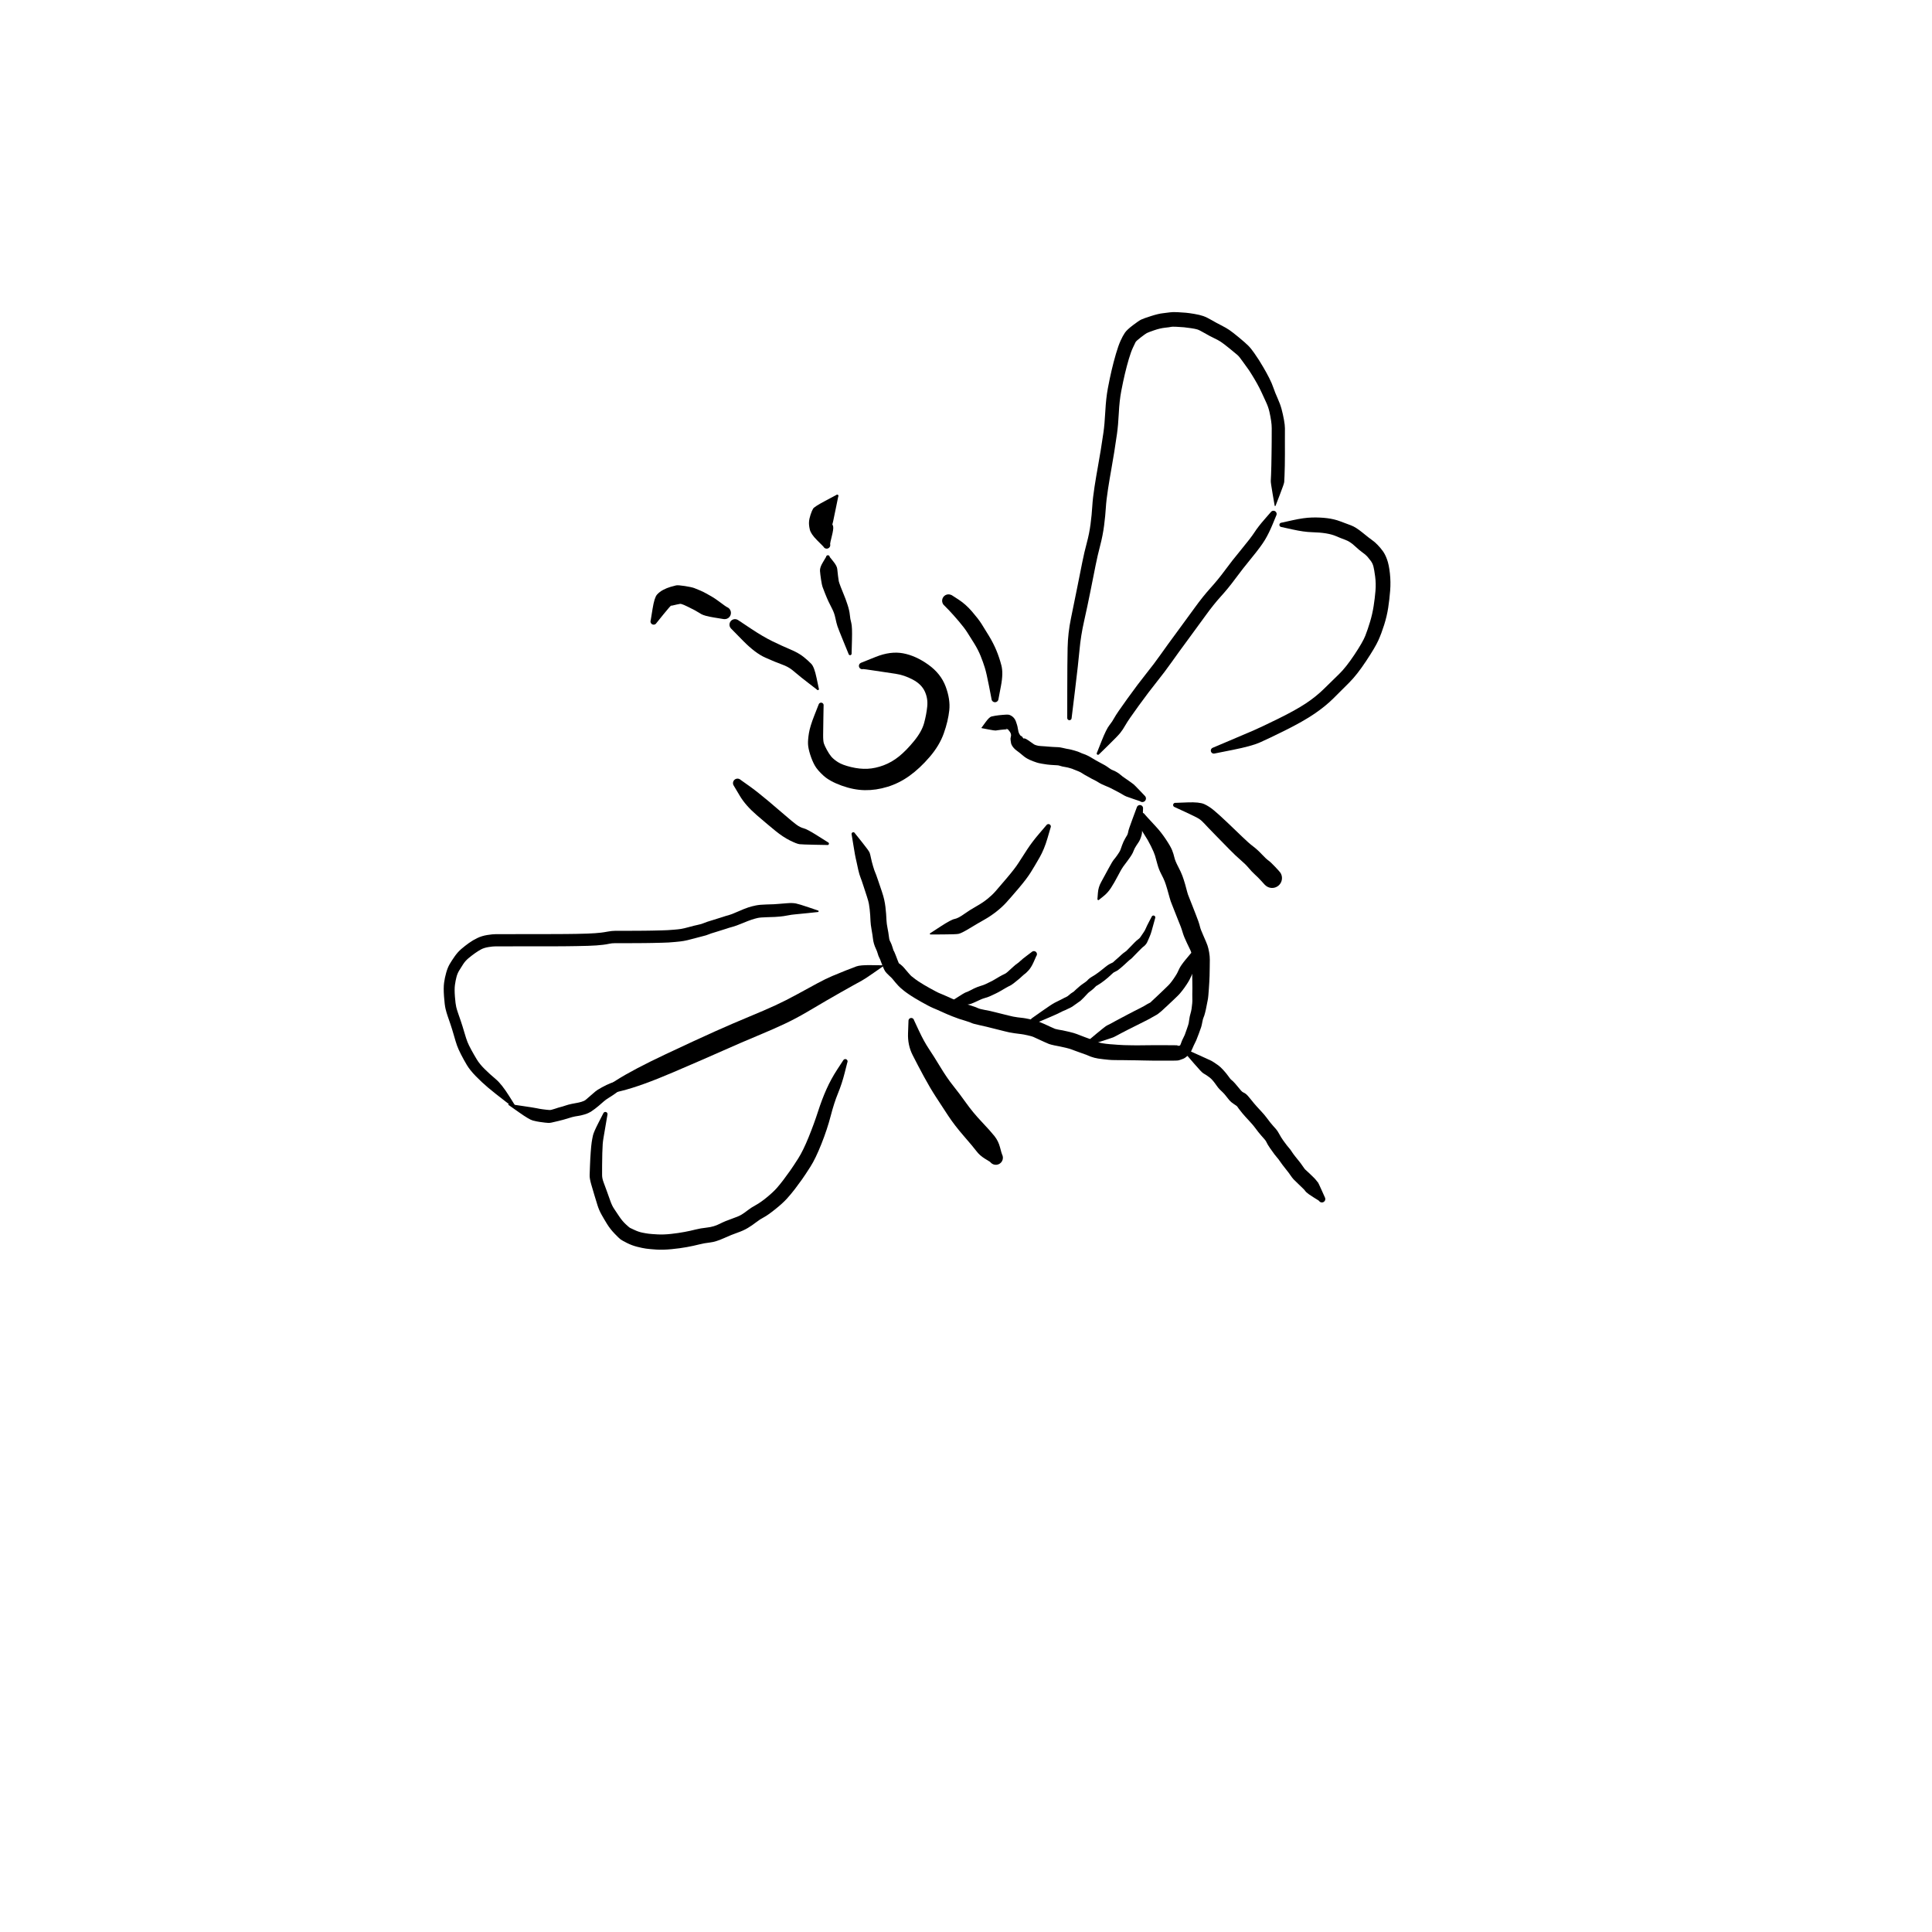 <?xml version="1.0" encoding="utf-8"?>
<!-- Generator: SketchAPI 2022.10.18.0 https://api.sketch.io -->
<svg version="1.1" xmlns="http://www.w3.org/2000/svg" xmlns:xlink="http://www.w3.org/1999/xlink" xmlns:sketchjs="https://sketch.io/dtd/" sketchjs:metadata="eyJuYW1lIjoiRHJhd2luZy0xNi5za2V0Y2hwYWQiLCJzdXJmYWNlIjp7ImlzUGFpbnQiOnRydWUsIm1ldGhvZCI6ImZpbGwiLCJibGVuZCI6Im5vcm1hbCIsImVuYWJsZWQiOnRydWUsIm9wYWNpdHkiOjEsInR5cGUiOiJwYXR0ZXJuIiwicGF0dGVybiI6eyJ0eXBlIjoicGF0dGVybiIsInJlZmxlY3QiOiJuby1yZWZsZWN0IiwicmVwZWF0IjoicmVwZWF0Iiwic21vb3RoaW5nIjpmYWxzZSwic3JjIjoidHJhbnNwYXJlbnRMaWdodCIsInN4IjoxLCJzeSI6MSwieDAiOjAuNSwieDEiOjEsInkwIjowLjUsInkxIjoxfSwiaXNGaWxsIjp0cnVlfSwiY2xpcFBhdGgiOnsiZW5hYmxlZCI6dHJ1ZSwic3R5bGUiOnsic3Ryb2tlU3R5bGUiOiJibGFjayIsImxpbmVXaWR0aCI6MX19LCJkZXNjcmlwdGlvbiI6Ik1hZGUgd2l0aCBTa2V0Y2hwYWQiLCJtZXRhZGF0YSI6e30sImV4cG9ydERQSSI6NzIsImV4cG9ydEZvcm1hdCI6InN2ZyIsImV4cG9ydFF1YWxpdHkiOjAuOTUsInVuaXRzIjoicHgiLCJ3aWR0aCI6NjAwLCJoZWlnaHQiOjYwMCwicGFnZXMiOlt7IndpZHRoIjo2MDAsImhlaWdodCI6NjAwfV0sInV1aWQiOiIyZTkwNjAyZS04NjM5LTQ5NjYtODE0MC1iNmEwZjVhNjZiNTQifQ==" width="600" height="600" viewBox="0 0 600 600">
<g style="mix-blend-mode: source-over;" sketchjs:tool="pen" transform="matrix(1,0,0,1,247.568,199.859)">
	<g sketchjs:uid="1">
		<g sketchjs:uid="2" style="paint-order: stroke fill markers;">
			<path d="M 8.206 19.295Q 8.206 19.295 8.141 22.921Q 8.075 26.547 8.065 28.428Q 8.055 30.309 8.298 31.031Q 8.541 31.754 9.221 33.012Q 9.9 34.27 10.582 35.094Q 11.263 35.918 12.631 36.807Q 13.998 37.697 16.726 38.355Q 19.453 39.013 21.873 38.89Q 24.292 38.768 26.839 37.814Q 29.386 36.861 31.634 35.047Q 33.882 33.233 36.297 30.278Q 38.712 27.323 39.431 24.66Q 40.15 21.996 40.398 19.506Q 40.646 17.016 39.607 14.813Q 38.568 12.61 35.9 11.196Q 33.232 9.782 30.562 9.39Q 27.892 8.997 24.249 8.444Q 20.605 7.892 20.486 7.926Q 20.366 7.961 20.242 7.966Q 20.117 7.971 19.995 7.947Q 19.873 7.922 19.761 7.869Q 19.648 7.815 19.552 7.737Q 19.455 7.658 19.38 7.558Q 19.305 7.459 19.256 7.344Q 19.207 7.23 19.187 7.107Q 19.167 6.984 19.177 6.86Q 19.187 6.736 19.227 6.618Q 19.266 6.499 19.332 6.394Q 19.399 6.289 19.489 6.203Q 19.578 6.116 19.686 6.054Q 19.794 5.992 19.794 5.992Q 19.794 5.992 24.397 4.147Q 29.001 2.302 32.911 3.036Q 36.82 3.77 40.718 6.553Q 44.616 9.336 46.11 13.341Q 47.603 17.345 47.239 20.73Q 46.874 24.114 45.534 27.891Q 44.194 31.668 41.15 35.213Q 38.105 38.758 34.897 41.066Q 31.689 43.375 28.078 44.484Q 24.467 45.593 21.011 45.533Q 17.556 45.473 13.841 44.135Q 10.125 42.798 8.198 41.051Q 6.272 39.303 5.465 37.859Q 4.657 36.415 4.045 34.483Q 3.433 32.551 3.372 31.237Q 3.311 29.923 3.65 27.828Q 3.989 25.733 5.321 22.359Q 6.654 18.985 6.684 18.894Q 6.713 18.804 6.764 18.723Q 6.815 18.642 6.883 18.576Q 6.952 18.509 7.034 18.461Q 7.117 18.413 7.208 18.386Q 7.3 18.359 7.395 18.355Q 7.49 18.351 7.584 18.369Q 7.678 18.388 7.764 18.429Q 7.85 18.469 7.924 18.529Q 7.999 18.589 8.056 18.665Q 8.114 18.741 8.152 18.829Q 8.189 18.917 8.205 19.011Q 8.221 19.105 8.214 19.2Q 8.206 19.295 8.206 19.295" sketchjs:uid="3" style="fill: #000000;"/>
		</g>
	</g>
</g>
<g style="mix-blend-mode: source-over;" sketchjs:tool="pen" transform="matrix(1,0,0,1,251.113,166.998)">
	<g sketchjs:uid="1">
		<g sketchjs:uid="2" style="paint-order: stroke fill markers;">
			<path d="M 12.421 36.086Q 12.421 36.086 10.848 32.25Q 9.275 28.414 8.963 27.474Q 8.651 26.533 8.322 24.951Q 7.993 23.369 7.317 22.079Q 6.642 20.788 6.184 19.811Q 5.726 18.835 5.117 17.309Q 4.509 15.783 4.315 15.212Q 4.12 14.642 3.871 13.007Q 3.622 11.372 3.543 10.299Q 3.464 9.225 4.444 7.629Q 5.424 6.032 5.43 5.963Q 5.436 5.893 5.458 5.827Q 5.48 5.761 5.517 5.703Q 5.554 5.644 5.604 5.596Q 5.654 5.548 5.714 5.513Q 5.774 5.478 5.841 5.459Q 5.908 5.44 5.977 5.437Q 6.047 5.434 6.115 5.448Q 6.183 5.462 6.246 5.492Q 6.309 5.522 6.362 5.565Q 6.416 5.609 6.458 5.665Q 6.5 5.721 6.527 5.784Q 6.554 5.848 6.565 5.917Q 6.576 5.986 6.576 5.986Q 6.576 5.986 7.698 7.387Q 8.819 8.789 8.902 9.703Q 8.985 10.618 9.145 11.886Q 9.304 13.154 9.377 13.511Q 9.45 13.867 9.98 15.274Q 10.51 16.68 10.975 17.754Q 11.441 18.827 12.067 20.723Q 12.694 22.62 12.807 23.932Q 12.92 25.243 13.255 26.433Q 13.59 27.623 13.474 31.769Q 13.359 35.914 13.362 35.972Q 13.366 36.029 13.355 36.086Q 13.345 36.142 13.321 36.194Q 13.298 36.247 13.262 36.292Q 13.227 36.337 13.182 36.373Q 13.136 36.408 13.084 36.432Q 13.032 36.455 12.975 36.466Q 12.918 36.476 12.861 36.472Q 12.804 36.469 12.749 36.452Q 12.694 36.435 12.645 36.405Q 12.596 36.375 12.555 36.334Q 12.515 36.294 12.485 36.245Q 12.455 36.195 12.438 36.14Q 12.421 36.086 12.421 36.086" sketchjs:uid="3" style="fill: #000000;"/>
		</g>
	</g>
</g>
<g style="mix-blend-mode: source-over;" sketchjs:tool="pen" transform="matrix(1,0,0,1,222.248,187.987)">
	<g sketchjs:uid="1">
		<g sketchjs:uid="2" style="paint-order: stroke fill markers;">
			<path d="M 31.47 26.185Q 31.47 26.185 28.786 24.114Q 26.101 22.043 25.547 21.54Q 24.992 21.036 23.728 20.036Q 22.463 19.035 20.527 18.345Q 18.592 17.654 15.45 16.255Q 12.309 14.856 8.589 11.083Q 4.869 7.311 4.73 7.156Q 4.591 7 4.493 6.816Q 4.395 6.632 4.343 6.43Q 4.292 6.227 4.291 6.019Q 4.29 5.81 4.338 5.607Q 4.387 5.404 4.483 5.219Q 4.579 5.033 4.716 4.876Q 4.854 4.719 5.025 4.6Q 5.196 4.48 5.39 4.405Q 5.585 4.33 5.792 4.304Q 5.999 4.277 6.206 4.301Q 6.414 4.325 6.609 4.398Q 6.805 4.471 6.977 4.588Q 7.15 4.706 7.15 4.706Q 7.15 4.706 10.942 7.229Q 14.735 9.753 17.66 11.175Q 20.586 12.597 23.175 13.69Q 25.765 14.783 27.289 16.006Q 28.813 17.229 29.725 18.199Q 30.637 19.17 31.333 22.502Q 32.03 25.835 32.046 25.871Q 32.063 25.907 32.071 25.946Q 32.079 25.985 32.077 26.025Q 32.075 26.064 32.064 26.103Q 32.053 26.141 32.033 26.175Q 32.013 26.209 31.985 26.238Q 31.957 26.266 31.924 26.287Q 31.89 26.309 31.852 26.321Q 31.814 26.333 31.775 26.336Q 31.735 26.339 31.696 26.333Q 31.657 26.326 31.62 26.31Q 31.584 26.295 31.552 26.271Q 31.52 26.247 31.495 26.216Q 31.47 26.185 31.47 26.185" sketchjs:uid="3" style="fill: #000000;"/>
		</g>
	</g>
</g>
<g style="mix-blend-mode: source-over;" sketchjs:tool="pen" transform="matrix(1,0,0,1,299,218.35)">
	<g sketchjs:uid="1">
		<g sketchjs:uid="2" style="paint-order: stroke fill markers;">
			<path d="M 5.937 7.49Q 5.937 7.49 7.091 5.905Q 8.246 4.32 8.921 4.162Q 9.597 4.005 10.135 3.92Q 10.672 3.836 11.215 3.774Q 11.759 3.713 12.288 3.669Q 12.817 3.626 13.35 3.595Q 13.883 3.564 14.232 3.608Q 14.581 3.653 15.074 3.943Q 15.566 4.234 15.932 4.687Q 16.299 5.14 16.491 5.688Q 16.684 6.236 16.849 6.772Q 17.015 7.308 17.089 7.854Q 17.163 8.4 17.3 8.917Q 17.436 9.435 17.766 9.894Q 18.096 10.353 18.172 10.241Q 18.248 10.129 18.549 10.6Q 18.849 11.071 18.899 11.005Q 18.948 10.939 19.075 10.957Q 19.203 10.975 19.416 11.04Q 19.628 11.106 20.279 11.53Q 20.929 11.954 21.543 12.408Q 22.158 12.862 22.372 12.948Q 22.586 13.033 22.871 13.118Q 23.155 13.203 23.504 13.269Q 23.852 13.335 24.236 13.345Q 24.62 13.354 25.5 13.428Q 26.38 13.501 26.833 13.539Q 27.287 13.577 27.743 13.603Q 28.198 13.629 28.666 13.652Q 29.134 13.676 29.64 13.694Q 30.147 13.713 31.002 13.912Q 31.856 14.112 32.247 14.189Q 32.637 14.266 33.051 14.33Q 33.464 14.394 34.693 14.743Q 35.923 15.092 36.441 15.357Q 36.96 15.621 37.541 15.803Q 38.122 15.985 38.88 16.367Q 39.639 16.749 40.327 17.19Q 41.015 17.631 41.256 17.738Q 41.498 17.845 42.189 18.254Q 42.88 18.664 43.134 18.769Q 43.389 18.874 44.109 19.294Q 44.83 19.715 45.455 20.195Q 46.08 20.676 46.624 20.859Q 47.168 21.043 47.901 21.49Q 48.635 21.938 49.067 22.339Q 49.5 22.739 50.529 23.424Q 51.559 24.109 52.195 24.591Q 52.83 25.073 53.045 25.226Q 53.259 25.38 54.89 27.08Q 56.521 28.78 56.611 28.883Q 56.7 28.985 56.762 29.106Q 56.825 29.227 56.856 29.359Q 56.888 29.491 56.887 29.627Q 56.886 29.763 56.852 29.895Q 56.819 30.026 56.755 30.146Q 56.691 30.266 56.6 30.367Q 56.509 30.468 56.396 30.545Q 56.284 30.621 56.156 30.668Q 56.029 30.716 55.894 30.731Q 55.759 30.746 55.624 30.729Q 55.489 30.711 55.363 30.662Q 55.236 30.613 55.125 30.535Q 55.013 30.457 55.013 30.457Q 55.013 30.457 53.18 29.845Q 51.347 29.234 50.789 29.003Q 50.23 28.773 49.723 28.449Q 49.217 28.125 47.651 27.298Q 46.085 26.471 45.644 26.269Q 45.204 26.066 44.102 25.608Q 43 25.15 42.495 24.842Q 41.99 24.534 41.544 24.267Q 41.097 23.999 40.539 23.742Q 39.98 23.484 39.515 23.196Q 39.049 22.909 38.497 22.633Q 37.945 22.356 37.483 22.048Q 37.022 21.74 36.615 21.513Q 36.209 21.285 35.102 20.86Q 33.994 20.435 34.138 20.466Q 34.282 20.498 33.441 20.241Q 32.599 19.983 32.033 19.897Q 31.467 19.811 30.906 19.687Q 30.345 19.563 30.09 19.455Q 29.836 19.347 29.342 19.315Q 28.849 19.283 28.327 19.256Q 27.805 19.23 27.26 19.186Q 26.716 19.141 26.181 19.078Q 25.647 19.015 24.575 18.828Q 23.504 18.642 22.938 18.451Q 22.372 18.26 21.821 18.056Q 21.27 17.851 20.716 17.595Q 20.161 17.34 19.642 17.011Q 19.124 16.683 18.648 16.267Q 18.171 15.852 17.696 15.479Q 17.22 15.107 16.734 14.752Q 16.248 14.398 15.858 13.966Q 15.467 13.534 15.226 13.074Q 14.985 12.614 14.957 12.24Q 14.929 11.866 14.845 11.448Q 14.761 11.031 14.91 10.54Q 15.06 10.049 14.956 9.637Q 14.851 9.225 14.615 8.902Q 14.378 8.578 14.164 8.326Q 13.949 8.073 13.711 7.983Q 13.474 7.893 13.401 7.898Q 13.328 7.903 13.472 7.985Q 13.617 8.067 13.868 8.092Q 14.12 8.117 13.653 8.147Q 13.186 8.176 12.725 8.212Q 12.264 8.249 11.818 8.298Q 11.371 8.347 10.939 8.413Q 10.506 8.478 10.204 8.52Q 9.902 8.561 7.982 8.186Q 6.063 7.81 6.043 7.815Q 6.023 7.821 6.002 7.821Q 5.981 7.821 5.961 7.817Q 5.941 7.812 5.922 7.802Q 5.904 7.793 5.888 7.779Q 5.873 7.766 5.86 7.749Q 5.848 7.732 5.841 7.713Q 5.833 7.693 5.831 7.673Q 5.828 7.652 5.83 7.631Q 5.832 7.611 5.839 7.591Q 5.847 7.572 5.858 7.555Q 5.87 7.537 5.885 7.523Q 5.9 7.509 5.919 7.5Q 5.937 7.49 5.937 7.49" sketchjs:uid="3" style="fill: #000000;"/>
		</g>
	</g>
</g>
<g style="mix-blend-mode: source-over;" sketchjs:tool="pen" transform="matrix(1,0,0,1,259,247.397)">
	<g sketchjs:uid="1">
		<g sketchjs:uid="2" style="paint-order: stroke fill markers;">
			<path d="M 6.498 11.379Q 6.498 11.379 8.692 14.121Q 10.886 16.862 11.08 17.437Q 11.274 18.011 11.496 19.106Q 11.718 20.2 12.142 21.628Q 12.566 23.056 12.77 23.47Q 12.974 23.884 13.667 25.92Q 14.36 27.957 14.866 29.458Q 15.372 30.96 15.609 32.063Q 15.847 33.166 15.977 34.24Q 16.108 35.313 16.186 36.365Q 16.264 37.418 16.309 38.453Q 16.354 39.489 16.626 40.824Q 16.899 42.158 17.026 43.235Q 17.153 44.312 17.287 44.637Q 17.422 44.962 17.648 45.382Q 17.874 45.803 18.21 46.89Q 18.546 47.977 18.521 47.848Q 18.496 47.718 18.763 48.277Q 19.029 48.836 19.221 49.394Q 19.413 49.953 19.794 50.903Q 20.175 51.854 20.176 51.793Q 20.177 51.731 20.791 52.231Q 21.404 52.731 21.797 53.212Q 22.191 53.692 23.049 54.683Q 23.908 55.673 24.033 55.743Q 24.158 55.812 24.725 56.281Q 25.292 56.749 26.103 57.295Q 26.915 57.842 27.806 58.372Q 28.697 58.902 29.642 59.427Q 30.588 59.952 31.545 60.457Q 32.503 60.963 32.805 61.069Q 33.108 61.176 34.17 61.637Q 35.233 62.097 36.276 62.579Q 37.318 63.061 38.712 63.603Q 40.105 64.146 40.47 64.25Q 40.834 64.355 42.35 64.827Q 43.867 65.299 44.621 65.65Q 45.376 66.001 46.947 66.272Q 48.518 66.543 50.119 66.966Q 51.72 67.389 52.133 67.469Q 52.545 67.549 54.133 67.966Q 55.721 68.384 57.027 68.544Q 58.332 68.704 58.797 68.752Q 59.261 68.799 60.922 69.146Q 62.583 69.494 63.382 69.797Q 64.18 70.101 65.237 70.576Q 66.294 71.052 67.322 71.535Q 68.35 72.018 68.677 72.129Q 69.004 72.241 69.773 72.381Q 70.542 72.522 70.977 72.588Q 71.411 72.655 73.034 73.044Q 74.656 73.432 75.442 73.747Q 76.227 74.062 76.57 74.183Q 76.912 74.304 78.008 74.733Q 79.103 75.162 79.468 75.266Q 79.832 75.371 80.583 75.717Q 81.335 76.063 81.649 76.168Q 81.964 76.272 82.333 76.366Q 82.702 76.46 83.097 76.553Q 83.491 76.646 84.388 76.75Q 85.286 76.855 85.742 76.892Q 86.199 76.928 86.673 76.956Q 87.147 76.985 88.112 77.07Q 89.077 77.156 90.053 77.178Q 91.03 77.201 92.024 77.218Q 93.018 77.236 94.012 77.246Q 95.006 77.256 96.494 77.221Q 97.982 77.187 99.482 77.192Q 100.982 77.197 101.983 77.197Q 102.983 77.197 103.487 77.202Q 103.991 77.207 104.491 77.207Q 104.991 77.207 105.491 77.21Q 105.991 77.213 106.475 77.234Q 106.959 77.254 106.726 77.364Q 106.494 77.474 107.024 77.367Q 107.555 77.261 107.487 77.338Q 107.42 77.414 107.43 77.357Q 107.439 77.3 107.551 77.128Q 107.664 76.956 107.872 76.333Q 108.08 75.709 108.448 75.014Q 108.816 74.318 108.939 73.989Q 109.062 73.66 109.572 72.21Q 110.082 70.759 110.156 70.372Q 110.229 69.985 110.346 69.115Q 110.463 68.246 110.698 67.465Q 110.934 66.683 111.057 65.888Q 111.181 65.092 111.255 64.192Q 111.329 63.292 111.291 62.833Q 111.253 62.374 111.279 61.419Q 111.305 60.464 111.307 59.495Q 111.309 58.526 111.287 57.545Q 111.264 56.563 111.256 55.577Q 111.247 54.59 111.249 53.099Q 111.251 51.607 111.252 50.611Q 111.252 49.614 111.07 48.862Q 110.889 48.11 110.717 47.762Q 110.546 47.415 109.62 45.478Q 108.694 43.541 108.355 42.396Q 108.016 41.25 107.672 40.337Q 107.327 39.424 106.918 38.46Q 106.509 37.496 105.935 35.972Q 105.362 34.447 104.948 33.472Q 104.533 32.497 104.232 31.368Q 103.93 30.239 103.505 28.773Q 103.08 27.307 102.726 26.375Q 102.371 25.444 101.621 24.023Q 100.872 22.603 100.422 20.919Q 99.973 19.235 99.691 18.297Q 99.409 17.359 98.445 15.394Q 97.481 13.428 96.404 11.83Q 95.327 10.231 94.801 8.562Q 94.275 6.894 94.216 6.745Q 94.158 6.596 94.137 6.437Q 94.116 6.279 94.133 6.12Q 94.15 5.961 94.205 5.81Q 94.26 5.66 94.35 5.527Q 94.439 5.395 94.558 5.287Q 94.676 5.18 94.817 5.104Q 94.958 5.028 95.112 4.988Q 95.267 4.948 95.427 4.946Q 95.587 4.944 95.743 4.981Q 95.899 5.017 96.041 5.09Q 96.184 5.162 96.305 5.267Q 96.426 5.372 96.518 5.502Q 96.61 5.633 96.61 5.633Q 96.61 5.633 97.544 6.669Q 98.478 7.705 100.03 9.365Q 101.581 11.024 103.083 13.28Q 104.584 15.537 105.031 16.694Q 105.479 17.852 105.718 18.911Q 105.957 19.971 106.859 21.692Q 107.762 23.412 108.188 24.558Q 108.615 25.705 109.066 27.269Q 109.518 28.833 109.68 29.546Q 109.842 30.259 110.299 31.341Q 110.757 32.423 111.291 33.851Q 111.826 35.279 112.276 36.375Q 112.726 37.472 113.129 38.626Q 113.533 39.781 113.685 40.485Q 113.837 41.188 114.77 43.287Q 115.702 45.385 115.99 46.205Q 116.278 47.025 116.503 48.323Q 116.728 49.62 116.718 50.632Q 116.708 51.644 116.69 53.144Q 116.672 54.645 116.644 55.658Q 116.615 56.671 116.552 57.69Q 116.49 58.708 116.422 59.739Q 116.353 60.77 116.259 61.797Q 116.165 62.824 116.036 63.363Q 115.906 63.902 115.719 64.961Q 115.532 66.02 115.256 67.098Q 114.979 68.177 114.786 68.552Q 114.592 68.927 114.399 69.979Q 114.207 71.031 114.033 71.581Q 113.859 72.131 113.296 73.633Q 112.733 75.134 112.513 75.658Q 112.293 76.182 112.031 76.66Q 111.769 77.139 111.339 78.167Q 110.909 79.195 110.581 79.651Q 110.254 80.108 109.834 80.478Q 109.414 80.849 109.012 81.116Q 108.609 81.383 108.206 81.505Q 107.803 81.627 107.414 81.786Q 107.024 81.946 106.508 81.966Q 105.991 81.987 105.491 81.99Q 104.991 81.993 104.491 81.993Q 103.991 81.993 103.487 81.998Q 102.983 82.003 101.974 82.003Q 100.966 82.003 99.466 81.998Q 97.966 81.993 96.463 81.949Q 94.96 81.904 93.954 81.894Q 92.948 81.884 91.942 81.871Q 90.936 81.859 89.912 81.841Q 88.889 81.822 87.872 81.828Q 86.856 81.834 86.33 81.803Q 85.804 81.771 85.263 81.726Q 84.721 81.681 83.656 81.556Q 82.592 81.431 82.027 81.343Q 81.462 81.256 80.902 81.109Q 80.341 80.963 79.783 80.765Q 79.225 80.568 78.809 80.366Q 78.392 80.164 77.837 79.994Q 77.281 79.824 76.317 79.448Q 75.353 79.071 74.803 78.901Q 74.253 78.73 73.852 78.542Q 73.452 78.355 72.042 78.009Q 70.632 77.663 70.089 77.577Q 69.545 77.492 68.423 77.253Q 67.301 77.014 66.748 76.81Q 66.195 76.606 65.203 76.139Q 64.211 75.673 63.235 75.232Q 62.26 74.791 61.882 74.613Q 61.505 74.435 60.123 74.127Q 58.742 73.819 58.21 73.764Q 57.677 73.709 56.052 73.486Q 54.427 73.262 52.993 72.875Q 51.558 72.488 50.993 72.373Q 50.427 72.257 48.983 71.871Q 47.538 71.484 45.381 71.017Q 43.223 70.549 42.793 70.327Q 42.362 70.105 40.876 69.643Q 39.39 69.18 38.827 69.007Q 38.265 68.835 36.736 68.229Q 35.207 67.623 34.22 67.165Q 33.232 66.708 32.255 66.283Q 31.277 65.858 30.72 65.629Q 30.163 65.4 29.151 64.865Q 28.139 64.33 27.134 63.764Q 26.13 63.199 25.112 62.588Q 24.094 61.977 23.092 61.287Q 22.09 60.596 21.581 60.168Q 21.072 59.74 20.606 59.345Q 20.14 58.95 19.171 57.824Q 18.202 56.698 18.145 56.582Q 18.089 56.465 17.133 55.584Q 16.178 54.702 15.874 54.226Q 15.571 53.751 15.126 52.651Q 14.681 51.552 14.573 51.221Q 14.465 50.891 14.372 50.653Q 14.28 50.415 14.022 49.924Q 13.765 49.432 13.581 48.735Q 13.396 48.037 13.034 47.288Q 12.672 46.538 12.427 45.716Q 12.183 44.894 12.087 43.992Q 11.991 43.09 11.688 41.393Q 11.385 39.697 11.349 38.732Q 11.313 37.768 11.251 36.831Q 11.189 35.893 11.088 35.007Q 10.987 34.121 10.849 33.315Q 10.711 32.508 10.215 31.003Q 9.718 29.497 9.128 27.667Q 8.537 25.836 8.219 25.064Q 7.9 24.292 7.528 22.69Q 7.155 21.087 7.008 20.28Q 6.861 19.473 6.744 19.112Q 6.627 18.751 6.064 15.286Q 5.502 11.821 5.483 11.758Q 5.464 11.696 5.46 11.63Q 5.456 11.564 5.468 11.5Q 5.481 11.435 5.508 11.376Q 5.535 11.316 5.576 11.264Q 5.617 11.213 5.669 11.173Q 5.72 11.132 5.78 11.106Q 5.841 11.079 5.905 11.067Q 5.97 11.056 6.035 11.06Q 6.101 11.065 6.164 11.084Q 6.226 11.104 6.282 11.138Q 6.338 11.173 6.384 11.219Q 6.431 11.266 6.464 11.322Q 6.498 11.379 6.498 11.379" sketchjs:uid="3" style="fill: #000000;"/>
		</g>
	</g>
</g>
<g style="mix-blend-mode: source-over;" sketchjs:tool="pen" transform="matrix(1,0,0,1,363,321)">
	<g sketchjs:uid="1">
		<g sketchjs:uid="2" style="paint-order: stroke fill markers;">
			<path d="M 6.466 5.379Q 6.466 5.379 9.702 6.845Q 12.938 8.311 13.195 8.439Q 13.453 8.566 14.101 8.99Q 14.748 9.415 15.375 9.872Q 16.001 10.329 16.868 11.264Q 17.735 12.198 18.447 13.184Q 19.159 14.17 19.25 14.218Q 19.341 14.266 19.865 14.754Q 20.389 15.243 21.179 16.208Q 21.969 17.174 22.388 17.663Q 22.806 18.153 23.198 18.304Q 23.589 18.456 24.029 18.826Q 24.468 19.196 25.249 20.179Q 26.03 21.162 26.452 21.657Q 26.874 22.152 27.327 22.663Q 27.781 23.174 28.722 24.175Q 29.663 25.176 30.399 26.166Q 31.134 27.157 31.543 27.663Q 31.953 28.169 32.388 28.66Q 32.823 29.151 33.292 29.677Q 33.761 30.203 34.3 31.219Q 34.839 32.234 35.528 33.198Q 36.217 34.162 36.612 34.66Q 37.008 35.158 37.438 35.662Q 37.867 36.167 38.191 36.694Q 38.516 37.22 39.276 38.184Q 40.037 39.149 40.463 39.66Q 40.89 40.171 41.572 41.163Q 42.254 42.155 42.334 42.19Q 42.414 42.226 43.44 43.205Q 44.465 44.185 44.987 44.697Q 45.509 45.209 45.866 45.684Q 46.222 46.158 46.295 46.185Q 46.368 46.211 47.412 48.533Q 48.456 50.855 48.505 50.973Q 48.553 51.092 48.572 51.219Q 48.591 51.346 48.579 51.474Q 48.566 51.601 48.524 51.723Q 48.482 51.844 48.412 51.951Q 48.342 52.059 48.248 52.146Q 48.154 52.234 48.042 52.296Q 47.93 52.359 47.806 52.393Q 47.682 52.427 47.554 52.43Q 47.426 52.434 47.3 52.406Q 47.175 52.379 47.06 52.322Q 46.945 52.265 46.847 52.183Q 46.748 52.1 46.673 51.997Q 46.597 51.893 46.597 51.893Q 46.597 51.893 44.89 50.817Q 43.184 49.741 42.767 49.326Q 42.35 48.911 42.262 48.752Q 42.173 48.594 41.677 48.108Q 41.18 47.622 40.179 46.664Q 39.177 45.707 38.761 45.28Q 38.344 44.854 37.79 44.032Q 37.235 43.21 36.755 42.632Q 36.274 42.054 35.346 40.831Q 34.417 39.607 34.327 39.421Q 34.237 39.235 33.757 38.669Q 33.277 38.103 32.797 37.491Q 32.316 36.879 31.442 35.6Q 30.568 34.32 30.376 33.829Q 30.183 33.339 29.712 32.815Q 29.241 32.291 28.747 31.722Q 28.252 31.153 27.778 30.563Q 27.304 29.973 26.744 29.201Q 26.184 28.429 25.204 27.378Q 24.223 26.328 23.737 25.779Q 23.251 25.23 22.759 24.649Q 22.268 24.069 21.736 23.353Q 21.204 22.637 21.196 22.584Q 21.188 22.531 20.233 21.9Q 19.278 21.269 18.783 20.683Q 18.288 20.098 17.741 19.379Q 17.193 18.661 16.692 18.193Q 16.19 17.726 15.775 17.313Q 15.359 16.899 14.8 16.097Q 14.241 15.295 13.72 14.666Q 13.2 14.037 12.706 13.655Q 12.212 13.273 11.723 12.95Q 11.233 12.627 10.7 12.322Q 10.167 12.017 7.851 9.319Q 5.534 6.621 5.467 6.556Q 5.399 6.491 5.349 6.412Q 5.299 6.333 5.27 6.245Q 5.24 6.156 5.232 6.063Q 5.225 5.969 5.24 5.877Q 5.255 5.785 5.291 5.699Q 5.328 5.613 5.384 5.538Q 5.44 5.463 5.512 5.404Q 5.585 5.345 5.669 5.304Q 5.754 5.264 5.845 5.245Q 5.937 5.227 6.03 5.23Q 6.124 5.234 6.214 5.26Q 6.304 5.286 6.385 5.333Q 6.466 5.379 6.466 5.379" sketchjs:uid="3" style="fill: #000000;"/>
		</g>
	</g>
</g>
<g style="mix-blend-mode: source-over;" sketchjs:tool="pen" transform="matrix(1,0,0,1,335,153.594)">
	<g sketchjs:uid="1">
		<g sketchjs:uid="2" style="paint-order: stroke fill markers;">
			<path d="M 5.66 80.183Q 5.66 80.183 7.124 76.497Q 8.588 72.811 9.529 71.631Q 10.469 70.452 11.105 69.258Q 11.741 68.065 15.121 63.378Q 18.5 58.69 20.979 55.597Q 23.457 52.503 25.497 49.608Q 27.537 46.713 30.518 42.683Q 33.499 38.653 36.011 35.169Q 38.522 31.684 40.961 28.982Q 43.399 26.281 45.459 23.466Q 47.519 20.65 50.485 17.063Q 53.451 13.475 54.593 11.715Q 55.734 9.955 57.674 7.734Q 59.614 5.513 59.687 5.417Q 59.76 5.321 59.854 5.245Q 59.947 5.169 60.057 5.117Q 60.166 5.066 60.284 5.042Q 60.403 5.018 60.523 5.023Q 60.644 5.028 60.76 5.062Q 60.876 5.096 60.98 5.157Q 61.084 5.218 61.171 5.302Q 61.258 5.385 61.322 5.488Q 61.386 5.59 61.424 5.705Q 61.462 5.819 61.472 5.94Q 61.481 6.06 61.461 6.179Q 61.442 6.298 61.394 6.409Q 61.346 6.52 61.346 6.52Q 61.346 6.52 60.206 9.275Q 59.065 12.03 57.847 14.058Q 56.629 16.086 53.749 19.598Q 50.868 23.109 48.674 26.089Q 46.48 29.069 44.186 31.592Q 41.891 34.116 39.365 37.62Q 36.839 41.124 33.886 45.116Q 30.932 49.108 28.816 52.105Q 26.699 55.102 24.283 58.114Q 21.866 61.127 18.62 65.594Q 15.373 70.061 14.537 71.554Q 13.7 73.046 12.859 74.073Q 12.018 75.1 9.179 77.868Q 6.34 80.637 6.308 80.674Q 6.276 80.711 6.236 80.74Q 6.196 80.769 6.15 80.787Q 6.104 80.805 6.055 80.812Q 6.007 80.818 5.958 80.813Q 5.909 80.808 5.862 80.791Q 5.816 80.775 5.775 80.747Q 5.734 80.72 5.701 80.684Q 5.668 80.647 5.644 80.604Q 5.62 80.561 5.608 80.513Q 5.595 80.466 5.595 80.417Q 5.594 80.367 5.605 80.319Q 5.616 80.271 5.638 80.227Q 5.66 80.183 5.66 80.183" sketchjs:uid="3" style="fill: #000000;"/>
		</g>
	</g>
</g>
<g style="mix-blend-mode: source-over;" sketchjs:tool="pen" transform="matrix(1,0,0,1,326.101,93.604)">
	<g sketchjs:uid="1">
		<g sketchjs:uid="2" style="paint-order: stroke fill markers;">
			<path d="M 69.75 63.385Q 69.75 63.385 69.13 59.808Q 68.511 56.232 68.552 55.73Q 68.593 55.228 68.645 53.783Q 68.697 52.339 68.729 50.861Q 68.762 49.383 68.787 47.401Q 68.813 45.419 68.821 44.913Q 68.829 44.408 68.834 43.408Q 68.839 42.407 68.839 41.412Q 68.839 40.417 68.846 39.415Q 68.854 38.412 68.654 37.061Q 68.454 35.71 68.122 34.256Q 67.79 32.801 67.123 31.368Q 66.456 29.935 65.782 28.453Q 65.108 26.971 64.293 25.513Q 63.477 24.056 62.554 22.578Q 61.631 21.1 61.242 20.617Q 60.853 20.134 59.823 18.65Q 58.793 17.167 58.178 16.628Q 57.563 16.09 55.697 14.578Q 53.831 13.067 52.99 12.52Q 52.149 11.973 50.882 11.38Q 49.615 10.786 47.998 9.843Q 46.381 8.9 45.718 8.702Q 45.055 8.504 43.79 8.316Q 42.524 8.128 41.606 8.035Q 40.687 7.943 39.262 7.879Q 37.837 7.814 37.571 7.908Q 37.305 8.002 35.729 8.168Q 34.154 8.334 32.328 8.967Q 30.503 9.599 30.058 9.834Q 29.614 10.068 28.165 11.187Q 26.717 12.307 26.551 12.665Q 26.386 13.024 25.771 14.299Q 25.155 15.574 24.486 17.828Q 23.816 20.083 23.245 22.503Q 22.674 24.923 22.113 27.857Q 21.553 30.791 21.359 34.617Q 21.165 38.443 20.797 41.064Q 20.43 43.684 19.95 46.699Q 19.471 49.713 19.01 52.251Q 18.548 54.789 18.008 58.244Q 17.469 61.698 17.326 64.09Q 17.183 66.483 16.791 69.563Q 16.398 72.642 15.568 75.817Q 14.738 78.992 14.161 81.903Q 13.584 84.814 12.587 89.797Q 11.591 94.781 10.574 99.296Q 9.557 103.811 9.165 108.114Q 8.772 112.417 7.737 120.912Q 6.702 129.407 6.689 129.488Q 6.676 129.569 6.644 129.645Q 6.612 129.721 6.563 129.786Q 6.514 129.852 6.45 129.904Q 6.387 129.957 6.313 129.992Q 6.239 130.027 6.158 130.044Q 6.078 130.061 5.996 130.058Q 5.914 130.055 5.835 130.032Q 5.756 130.01 5.684 129.969Q 5.613 129.928 5.554 129.871Q 5.494 129.815 5.45 129.745Q 5.406 129.676 5.38 129.598Q 5.354 129.52 5.347 129.439Q 5.34 129.357 5.34 129.357Q 5.34 129.357 5.348 120.793Q 5.357 112.229 5.456 107.592Q 5.556 102.954 6.49 98.451Q 7.423 93.948 8.42 88.966Q 9.416 83.984 10.023 80.944Q 10.63 77.903 11.412 74.999Q 12.195 72.095 12.578 69.163Q 12.962 66.231 13.116 63.637Q 13.27 61.043 13.819 57.534Q 14.368 54.024 14.826 51.534Q 15.285 49.044 15.764 46.067Q 16.243 43.09 16.592 40.655Q 16.942 38.221 17.165 34.114Q 17.387 30.007 17.956 26.979Q 18.526 23.952 19.117 21.413Q 19.709 18.875 20.458 16.306Q 21.207 13.738 21.908 12.196Q 22.608 10.654 23.254 9.722Q 23.899 8.79 25.733 7.396Q 27.567 6.002 28.317 5.64Q 29.068 5.277 31.362 4.549Q 33.656 3.82 35.015 3.677Q 36.374 3.534 37.194 3.401Q 38.014 3.268 39.571 3.344Q 41.127 3.42 42.186 3.52Q 43.245 3.62 44.86 3.893Q 46.475 4.166 47.573 4.548Q 48.672 4.93 50.152 5.794Q 51.633 6.657 53.148 7.423Q 54.663 8.188 55.679 8.878Q 56.695 9.567 58.669 11.201Q 60.642 12.835 61.542 13.729Q 62.442 14.624 63.451 16.095Q 64.461 17.566 64.881 18.22Q 65.301 18.873 66.246 20.476Q 67.191 22.078 68.051 23.769Q 68.911 25.46 69.4 26.91Q 69.889 28.359 70.686 30.115Q 71.483 31.871 71.909 33.466Q 72.335 35.062 72.64 36.742Q 72.946 38.422 72.944 39.42Q 72.941 40.417 72.941 41.422Q 72.941 42.427 72.936 43.418Q 72.931 44.409 72.939 44.93Q 72.947 45.45 72.942 47.459Q 72.937 49.468 72.909 50.98Q 72.881 52.493 72.823 54.031Q 72.766 55.57 72.721 56.109Q 72.677 56.647 71.364 60.031Q 70.05 63.415 70.047 63.433Q 70.043 63.451 70.034 63.467Q 70.026 63.483 70.014 63.497Q 70.003 63.511 69.988 63.522Q 69.973 63.532 69.956 63.539Q 69.939 63.546 69.921 63.549Q 69.903 63.551 69.885 63.549Q 69.867 63.548 69.85 63.541Q 69.833 63.535 69.817 63.525Q 69.802 63.515 69.79 63.502Q 69.777 63.489 69.769 63.473Q 69.76 63.457 69.755 63.439Q 69.75 63.421 69.75 63.403Q 69.75 63.385 69.75 63.385" sketchjs:uid="3" style="fill: #000000;"/>
		</g>
	</g>
</g>
<g style="mix-blend-mode: source-over;" sketchjs:tool="pen" transform="matrix(1,0,0,1,370.871,156.998)">
	<g sketchjs:uid="1">
		<g sketchjs:uid="2" style="paint-order: stroke fill markers;">
			<path d="M 27.13 5.324Q 27.13 5.324 30.6 4.555Q 34.07 3.786 36.58 3.72Q 39.09 3.655 41.285 3.928Q 43.48 4.2 45.352 4.907Q 47.224 5.614 48.701 6.159Q 50.179 6.704 52.301 8.438Q 54.423 10.173 55.237 10.73Q 56.051 11.286 56.949 12.215Q 57.847 13.143 58.582 14.153Q 59.318 15.164 59.899 16.78Q 60.481 18.396 60.774 21.054Q 61.067 23.712 60.855 26.431Q 60.643 29.15 60.245 31.749Q 59.846 34.348 58.998 37.043Q 58.15 39.738 57.188 41.874Q 56.226 44.011 53.39 48.295Q 50.553 52.58 48.162 54.965Q 45.772 57.35 43.272 59.844Q 40.772 62.338 37.309 64.689Q 33.847 67.04 28.348 69.777Q 22.848 72.514 20.305 73.62Q 17.762 74.726 12.065 75.865Q 6.369 77.004 6.257 77.024Q 6.145 77.044 6.031 77.037Q 5.918 77.029 5.809 76.995Q 5.701 76.96 5.604 76.901Q 5.507 76.841 5.427 76.761Q 5.347 76.68 5.288 76.582Q 5.23 76.484 5.197 76.375Q 5.164 76.267 5.157 76.153Q 5.151 76.039 5.172 75.928Q 5.193 75.816 5.241 75.712Q 5.288 75.609 5.358 75.52Q 5.429 75.431 5.519 75.361Q 5.609 75.291 5.713 75.245Q 5.817 75.199 5.817 75.199Q 5.817 75.199 10.95 73.028Q 16.084 70.856 18.53 69.795Q 20.976 68.734 26.242 66.139Q 31.507 63.543 34.671 61.45Q 37.834 59.357 40.35 56.875Q 42.866 54.394 44.993 52.337Q 47.121 50.279 49.752 46.329Q 52.383 42.379 53.15 40.407Q 53.917 38.435 54.632 36.041Q 55.347 33.646 55.725 31.215Q 56.104 28.784 56.293 26.514Q 56.483 24.244 56.194 22.052Q 55.905 19.86 55.653 18.903Q 55.4 17.946 54.844 17.198Q 54.289 16.451 53.773 15.862Q 53.258 15.272 52.247 14.563Q 51.237 13.855 49.823 12.526Q 48.41 11.197 46.916 10.65Q 45.421 10.104 44.096 9.527Q 42.771 8.95 40.927 8.647Q 39.084 8.345 36.577 8.28Q 34.07 8.214 30.6 7.445Q 27.13 6.676 27.049 6.666Q 26.968 6.656 26.892 6.628Q 26.816 6.599 26.749 6.552Q 26.682 6.506 26.628 6.445Q 26.574 6.384 26.536 6.312Q 26.498 6.24 26.478 6.161Q 26.459 6.081 26.459 6Q 26.459 5.918 26.478 5.839Q 26.498 5.76 26.536 5.688Q 26.574 5.616 26.628 5.555Q 26.682 5.494 26.749 5.448Q 26.816 5.401 26.892 5.372Q 26.968 5.343 27.049 5.334Q 27.13 5.324 27.13 5.324" sketchjs:uid="3" style="fill: #000000;"/>
		</g>
	</g>
</g>
<g style="mix-blend-mode: source-over;" sketchjs:tool="pen" transform="matrix(1,0,0,1,282.999,250.659)">
	<g sketchjs:uid="1">
		<g sketchjs:uid="2" style="paint-order: stroke fill markers;">
			<path d="M 5.937 39.13Q 5.937 39.13 9.162 37.032Q 12.386 34.935 13.462 34.735Q 14.537 34.535 16.336 33.256Q 18.135 31.976 20.147 30.844Q 22.159 29.712 23.637 28.523Q 25.115 27.334 26.143 26.157Q 27.171 24.981 29.668 22.045Q 32.164 19.11 33.271 17.378Q 34.378 15.646 35.953 13.224Q 37.528 10.803 39.73 8.234Q 41.933 5.666 41.985 5.591Q 42.036 5.516 42.104 5.456Q 42.173 5.396 42.253 5.353Q 42.334 5.311 42.422 5.289Q 42.51 5.268 42.601 5.268Q 42.692 5.268 42.781 5.29Q 42.869 5.311 42.95 5.354Q 43.03 5.396 43.098 5.457Q 43.166 5.517 43.218 5.592Q 43.27 5.667 43.302 5.752Q 43.334 5.837 43.345 5.927Q 43.356 6.018 43.345 6.108Q 43.334 6.198 43.302 6.283Q 43.269 6.368 43.269 6.368Q 43.269 6.368 42.285 9.735Q 41.3 13.102 39.851 15.641Q 38.401 18.179 37.135 20.215Q 35.869 22.252 33.329 25.238Q 30.789 28.224 29.459 29.677Q 28.129 31.13 26.332 32.528Q 24.534 33.925 22.652 34.98Q 20.769 36.034 18.149 37.622Q 15.529 39.211 14.641 39.366Q 13.753 39.521 9.908 39.536Q 6.063 39.55 6.037 39.555Q 6.011 39.559 5.984 39.557Q 5.958 39.555 5.933 39.547Q 5.908 39.539 5.885 39.525Q 5.863 39.511 5.844 39.492Q 5.826 39.473 5.812 39.451Q 5.799 39.428 5.791 39.402Q 5.784 39.377 5.782 39.351Q 5.781 39.324 5.786 39.298Q 5.791 39.272 5.802 39.248Q 5.814 39.224 5.83 39.204Q 5.847 39.183 5.868 39.167Q 5.889 39.151 5.913 39.14Q 5.937 39.13 5.937 39.13" sketchjs:uid="3" style="fill: #000000;"/>
		</g>
	</g>
</g>
<g style="mix-blend-mode: source-over;" sketchjs:tool="pen" transform="matrix(1,0,0,1,180.529,294)">
	<g sketchjs:uid="1">
		<g sketchjs:uid="2" style="paint-order: stroke fill markers;">
			<path d="M 93.536 6.215Q 93.536 6.215 90.762 8.15Q 87.988 10.086 87.097 10.551Q 86.205 11.016 84.298 12.092Q 82.39 13.168 80.449 14.256Q 78.508 15.344 76.075 16.768Q 73.642 18.191 70.183 20.232Q 66.725 22.273 63.171 23.952Q 59.616 25.632 54.59 27.719Q 49.565 29.806 44.094 32.247Q 38.623 34.689 28.585 38.988Q 18.547 43.287 12.526 44.775Q 6.505 46.262 6.409 46.3Q 6.314 46.339 6.212 46.354Q 6.11 46.368 6.007 46.358Q 5.905 46.348 5.808 46.314Q 5.71 46.279 5.624 46.223Q 5.538 46.166 5.468 46.091Q 5.398 46.015 5.348 45.925Q 5.299 45.835 5.272 45.735Q 5.245 45.636 5.243 45.533Q 5.24 45.43 5.263 45.329Q 5.285 45.229 5.331 45.137Q 5.377 45.044 5.443 44.966Q 5.51 44.887 5.593 44.827Q 5.677 44.766 5.677 44.766Q 5.677 44.766 10.946 41.433Q 16.215 38.099 26.1 33.443Q 35.986 28.786 41.536 26.305Q 47.086 23.824 51.984 21.799Q 56.882 19.773 60.218 18.236Q 63.555 16.699 67.09 14.76Q 70.625 12.82 73.253 11.401Q 75.881 9.982 77.96 9.101Q 80.039 8.22 82.155 7.384Q 84.27 6.548 85.454 6.115Q 86.637 5.682 90.021 5.733Q 93.404 5.785 93.431 5.78Q 93.458 5.776 93.485 5.777Q 93.512 5.779 93.537 5.787Q 93.563 5.796 93.586 5.81Q 93.61 5.824 93.629 5.843Q 93.648 5.862 93.662 5.886Q 93.675 5.909 93.683 5.935Q 93.691 5.961 93.693 5.988Q 93.694 6.015 93.689 6.041Q 93.684 6.068 93.673 6.093Q 93.662 6.117 93.645 6.139Q 93.628 6.16 93.607 6.176Q 93.585 6.193 93.56 6.204Q 93.536 6.215 93.536 6.215" sketchjs:uid="3" style="fill: #000000;"/>
		</g>
	</g>
</g>
<g style="mix-blend-mode: source-over;" sketchjs:tool="pen" transform="matrix(1,0,0,1,133.375,276.923)">
	<g sketchjs:uid="1">
		<g sketchjs:uid="2" style="paint-order: stroke fill markers;">
			<path d="M 120.593 6.319Q 120.593 6.319 117.541 6.644Q 114.488 6.969 113.505 7.044Q 112.522 7.118 111.203 7.378Q 109.883 7.638 108.835 7.724Q 107.787 7.81 107.268 7.842Q 106.749 7.874 104.729 7.925Q 102.71 7.976 101.853 8.178Q 100.995 8.379 100.046 8.69Q 99.097 9 97.132 9.818Q 95.168 10.635 94.097 10.916Q 93.026 11.197 92.061 11.537Q 91.096 11.877 89.086 12.469Q 87.075 13.061 86.606 13.29Q 86.137 13.52 84.568 13.901Q 82.999 14.282 81.524 14.695Q 80.05 15.107 78.981 15.292Q 77.912 15.476 76.352 15.609Q 74.791 15.742 74.268 15.774Q 73.746 15.806 72.225 15.852Q 70.703 15.899 69.191 15.924Q 67.678 15.949 66.667 15.96Q 65.657 15.97 64.154 15.975Q 62.652 15.98 62.15 15.985Q 61.648 15.99 60.147 15.99Q 58.646 15.99 57.645 15.987Q 56.645 15.984 55.807 16.174Q 54.968 16.363 53.904 16.489Q 52.84 16.615 51.806 16.689Q 50.772 16.764 49.244 16.813Q 47.715 16.862 45.699 16.895Q 43.683 16.928 42.67 16.939Q 41.656 16.949 39.66 16.959Q 37.664 16.969 34.668 16.969Q 31.671 16.969 30.159 16.969Q 28.646 16.969 27.646 16.971Q 26.647 16.974 25.146 16.974Q 23.646 16.974 22.641 16.974Q 21.637 16.974 20.639 16.974Q 19.641 16.974 18.288 17.203Q 16.935 17.432 16.046 17.908Q 15.156 18.384 14.149 19.096Q 13.142 19.807 12.131 20.65Q 11.119 21.493 10.459 22.527Q 9.798 23.562 9.24 24.465Q 8.682 25.369 8.389 26.491Q 8.096 27.613 7.91 28.957Q 7.723 30.301 7.904 32.609Q 8.086 34.917 8.314 35.83Q 8.542 36.744 8.88 37.706Q 9.218 38.668 9.732 40.17Q 10.246 41.672 10.827 43.681Q 11.409 45.689 11.799 46.666Q 12.189 47.643 12.985 49.106Q 13.78 50.57 14.681 52.059Q 15.582 53.549 17.162 55.108Q 18.743 56.668 20.59 58.217Q 22.437 59.767 24.801 63.547Q 27.165 67.327 27.186 67.343Q 27.206 67.36 27.222 67.381Q 27.238 67.402 27.249 67.427Q 27.259 67.451 27.264 67.477Q 27.268 67.503 27.266 67.529Q 27.264 67.556 27.256 67.581Q 27.247 67.606 27.233 67.629Q 27.219 67.651 27.2 67.669Q 27.181 67.688 27.158 67.701Q 27.136 67.714 27.11 67.722Q 27.085 67.729 27.058 67.731Q 27.032 67.732 27.006 67.727Q 26.98 67.721 26.956 67.71Q 26.932 67.699 26.932 67.699Q 26.932 67.699 23.535 65.089Q 20.138 62.479 18.178 60.826Q 16.218 59.173 14.382 57.286Q 12.547 55.398 11.599 53.807Q 10.651 52.216 9.794 50.539Q 8.937 48.861 8.544 47.742Q 8.151 46.623 7.604 44.69Q 7.057 42.756 6.553 41.267Q 6.049 39.777 5.659 38.659Q 5.269 37.54 4.989 36.359Q 4.708 35.178 4.516 32.513Q 4.324 29.849 4.54 28.275Q 4.756 26.701 5.197 25.15Q 5.638 23.598 6.224 22.577Q 6.81 21.556 7.784 20.156Q 8.758 18.756 9.887 17.791Q 11.016 16.825 12.25 15.941Q 13.483 15.057 14.88 14.388Q 16.277 13.72 17.955 13.453Q 19.633 13.186 20.635 13.186Q 21.637 13.186 22.641 13.186Q 23.646 13.186 25.137 13.186Q 26.628 13.186 27.637 13.178Q 28.646 13.171 30.159 13.171Q 31.671 13.171 34.658 13.171Q 37.645 13.171 39.631 13.161Q 41.618 13.151 42.622 13.141Q 43.625 13.131 45.601 13.103Q 47.576 13.076 49.039 13.015Q 50.502 12.954 51.448 12.888Q 52.394 12.821 53.3 12.716Q 54.207 12.61 55.418 12.383Q 56.63 12.156 57.638 12.153Q 58.646 12.15 60.128 12.15Q 61.61 12.15 62.125 12.145Q 62.639 12.14 64.129 12.135Q 65.618 12.13 66.616 12.12Q 67.614 12.11 69.101 12.085Q 70.588 12.06 72.05 12.016Q 73.512 11.973 73.996 11.943Q 74.48 11.914 75.881 11.806Q 77.281 11.698 78.152 11.558Q 79.022 11.418 80.586 10.983Q 82.149 10.547 83.346 10.299Q 84.543 10.051 85.268 9.725Q 85.992 9.399 87.916 8.835Q 89.839 8.27 90.963 7.883Q 92.086 7.495 92.874 7.305Q 93.662 7.115 95.77 6.181Q 97.878 5.248 99.019 4.88Q 100.16 4.513 101.379 4.268Q 102.598 4.023 104.553 3.974Q 106.508 3.925 106.988 3.896Q 107.467 3.867 108.418 3.791Q 109.368 3.716 111.06 3.58Q 112.753 3.444 113.793 3.653Q 114.834 3.862 117.74 4.852Q 120.647 5.841 120.675 5.848Q 120.703 5.854 120.729 5.868Q 120.755 5.881 120.777 5.9Q 120.798 5.919 120.815 5.942Q 120.832 5.966 120.842 5.993Q 120.853 6.02 120.857 6.049Q 120.86 6.078 120.857 6.106Q 120.854 6.135 120.844 6.162Q 120.834 6.19 120.818 6.214Q 120.802 6.238 120.78 6.257Q 120.759 6.277 120.733 6.29Q 120.707 6.304 120.679 6.311Q 120.651 6.318 120.622 6.319Q 120.593 6.319 120.593 6.319" sketchjs:uid="3" style="fill: #000000;"/>
		</g>
	</g>
</g>
<g style="mix-blend-mode: source-over;" sketchjs:tool="pen" transform="matrix(1,0,0,1,179.207,323.609)">
	<g sketchjs:uid="1">
		<g sketchjs:uid="2" style="paint-order: stroke fill markers;">
			<path d="M 9.436 22.605Q 9.436 22.605 8.888 25.81Q 8.34 29.014 8.193 29.888Q 8.046 30.763 7.969 31.681Q 7.893 32.6 7.842 34.525Q 7.791 36.449 7.781 38.422Q 7.77 40.394 7.779 41.381Q 7.787 42.368 8.265 43.633Q 8.742 44.898 9.276 46.382Q 9.81 47.865 10.336 49.347Q 10.862 50.829 11.484 51.753Q 12.105 52.677 13.081 54.142Q 14.056 55.608 15.151 56.615Q 16.245 57.622 16.418 57.701Q 16.591 57.781 17.836 58.368Q 19.082 58.956 20.23 59.19Q 21.377 59.425 22.247 59.534Q 23.117 59.643 25.011 59.744Q 26.905 59.846 29.214 59.59Q 31.523 59.335 33.444 58.97Q 35.366 58.605 36.819 58.228Q 38.272 57.85 40.373 57.619Q 42.475 57.389 44.257 56.483Q 46.039 55.578 48.096 54.878Q 50.153 54.177 51.094 53.6Q 52.034 53.022 53.023 52.241Q 54.012 51.459 55.525 50.633Q 57.039 49.807 59.015 48.174Q 60.991 46.541 62.038 45.343Q 63.085 44.145 64.112 42.783Q 65.14 41.421 66.157 39.982Q 67.175 38.544 68.697 36.143Q 70.219 33.743 71.907 29.587Q 73.595 25.431 74.826 21.611Q 76.056 17.791 77.471 14.633Q 78.886 11.475 80.781 8.568Q 82.677 5.66 82.728 5.59Q 82.779 5.52 82.846 5.464Q 82.912 5.409 82.99 5.371Q 83.067 5.332 83.152 5.314Q 83.236 5.295 83.323 5.298Q 83.409 5.3 83.493 5.323Q 83.576 5.346 83.652 5.388Q 83.728 5.43 83.791 5.489Q 83.854 5.548 83.901 5.621Q 83.949 5.693 83.977 5.775Q 84.006 5.857 84.014 5.943Q 84.022 6.029 84.009 6.115Q 83.997 6.2 83.964 6.281Q 83.931 6.361 83.931 6.361Q 83.931 6.361 83.1 9.645Q 82.269 12.93 81.047 15.907Q 79.825 18.885 78.765 22.982Q 77.705 27.079 75.897 31.63Q 74.088 36.181 72.499 38.684Q 70.909 41.187 69.846 42.688Q 68.783 44.188 67.639 45.684Q 66.495 47.18 65.185 48.629Q 63.875 50.079 61.535 51.948Q 59.195 53.817 58.003 54.434Q 56.811 55.05 55.609 55.986Q 54.407 56.922 53.044 57.743Q 51.68 58.565 49.864 59.191Q 48.048 59.817 45.563 60.938Q 43.078 62.059 41.267 62.261Q 39.456 62.464 37.851 62.876Q 36.245 63.288 34.128 63.681Q 32.011 64.074 29.319 64.332Q 26.627 64.59 24.558 64.451Q 22.49 64.313 21.402 64.158Q 20.315 64.004 18.683 63.592Q 17.051 63.181 15.524 62.416Q 13.998 61.651 13.505 61.284Q 13.012 60.916 11.642 59.488Q 10.271 58.06 9.311 56.502Q 8.351 54.944 7.586 53.572Q 6.82 52.2 6.347 50.682Q 5.873 49.164 5.417 47.646Q 4.96 46.128 4.417 44.253Q 3.873 42.377 3.912 41.347Q 3.951 40.317 4.022 38.29Q 4.092 36.263 4.242 34.225Q 4.391 32.187 4.546 31.145Q 4.701 30.103 4.937 29.033Q 5.174 27.962 6.659 25.068Q 8.144 22.175 8.179 22.1Q 8.214 22.026 8.266 21.962Q 8.318 21.899 8.383 21.849Q 8.449 21.8 8.525 21.768Q 8.6 21.736 8.681 21.722Q 8.762 21.709 8.844 21.716Q 8.926 21.722 9.004 21.748Q 9.082 21.774 9.151 21.818Q 9.221 21.862 9.278 21.921Q 9.335 21.98 9.376 22.052Q 9.417 22.123 9.44 22.202Q 9.463 22.28 9.466 22.363Q 9.469 22.445 9.453 22.525Q 9.436 22.606 9.436 22.606" sketchjs:uid="3" style="fill: #000000;"/>
		</g>
	</g>
</g>
<g style="mix-blend-mode: source-over;" sketchjs:tool="pen" transform="matrix(1,0,0,1,332,291.358)">
	<g sketchjs:uid="1">
		<g sketchjs:uid="2" style="paint-order: stroke fill markers;">
			<path d="M 5.672 32.049Q 5.672 32.049 8.494 29.678Q 11.317 27.308 11.865 27.074Q 12.414 26.839 12.883 26.566Q 13.351 26.293 14.351 25.76Q 15.351 25.226 16.351 24.694Q 17.351 24.161 18.344 23.637Q 19.336 23.114 20.334 22.604Q 21.332 22.095 22.333 21.589Q 23.335 21.084 23.823 20.766Q 24.312 20.447 24.827 20.2Q 25.342 19.952 25.324 19.92Q 25.306 19.888 25.806 19.446Q 26.305 19.003 27.804 17.579Q 29.302 16.156 29.809 15.661Q 30.315 15.166 30.819 14.677Q 31.323 14.188 31.877 13.448Q 32.432 12.708 32.981 11.852Q 33.53 10.996 33.649 10.722Q 33.768 10.448 34.259 9.437Q 34.751 8.425 36.212 6.648Q 37.673 4.87 37.83 4.712Q 37.988 4.554 38.178 4.438Q 38.369 4.322 38.582 4.255Q 38.795 4.189 39.018 4.175Q 39.241 4.161 39.461 4.201Q 39.68 4.24 39.884 4.332Q 40.088 4.423 40.264 4.56Q 40.44 4.698 40.578 4.873Q 40.716 5.048 40.808 5.252Q 40.9 5.455 40.94 5.675Q 40.981 5.894 40.968 6.117Q 40.955 6.34 40.889 6.553Q 40.823 6.766 40.708 6.958Q 40.592 7.149 40.593 7.149Q 40.593 7.149 39.623 8.729Q 38.653 10.309 38.179 11.308Q 37.706 12.306 37.448 12.831Q 37.19 13.355 36.538 14.358Q 35.885 15.361 35.123 16.335Q 34.36 17.309 33.853 17.8Q 33.347 18.292 32.816 18.803Q 32.285 19.314 30.721 20.783Q 29.156 22.253 28.602 22.735Q 28.047 23.218 27.616 23.526Q 27.184 23.835 26.896 23.96Q 26.608 24.085 25.94 24.499Q 25.271 24.914 24.273 25.418Q 23.274 25.922 22.282 26.423Q 21.289 26.924 20.292 27.42Q 19.295 27.916 18.305 28.414Q 17.316 28.912 16.353 29.425Q 15.389 29.938 14.7 30.312Q 14.01 30.687 13.673 30.82Q 13.335 30.952 9.831 32.092Q 6.328 33.231 6.253 33.262Q 6.177 33.293 6.096 33.304Q 6.016 33.316 5.935 33.308Q 5.853 33.3 5.777 33.273Q 5.7 33.246 5.632 33.201Q 5.563 33.156 5.508 33.097Q 5.453 33.037 5.413 32.966Q 5.374 32.894 5.352 32.816Q 5.331 32.737 5.329 32.656Q 5.327 32.574 5.345 32.495Q 5.362 32.415 5.399 32.342Q 5.435 32.269 5.487 32.207Q 5.54 32.144 5.606 32.097Q 5.672 32.049 5.672 32.049" sketchjs:uid="3" style="fill: #000000;"/>
		</g>
	</g>
</g>
<g style="mix-blend-mode: source-over;" sketchjs:tool="pen" transform="matrix(1,0,0,1,359,244)">
	<g sketchjs:uid="1">
		<g sketchjs:uid="2" style="paint-order: stroke fill markers;">
			<path d="M 6.133 5.332Q 6.133 5.332 9.814 5.191Q 13.495 5.05 14.991 5.726Q 16.487 6.401 18.041 7.701Q 19.595 9.001 22.174 11.446Q 24.753 13.89 26.791 15.87Q 28.829 17.85 30.149 18.837Q 31.469 19.825 32.841 21.285Q 34.213 22.745 34.912 23.232Q 35.61 23.719 37.023 25.219Q 38.436 26.72 38.638 27.032Q 38.84 27.345 38.962 27.696Q 39.083 28.048 39.117 28.418Q 39.15 28.789 39.094 29.156Q 39.038 29.524 38.896 29.868Q 38.754 30.211 38.533 30.511Q 38.313 30.81 38.027 31.048Q 37.741 31.287 37.407 31.449Q 37.073 31.612 36.709 31.69Q 36.345 31.768 35.974 31.757Q 35.602 31.746 35.244 31.646Q 34.885 31.546 34.561 31.363Q 34.237 31.181 33.967 30.926Q 33.696 30.671 33.696 30.671Q 33.696 30.671 32.699 29.574Q 31.701 28.478 30.734 27.604Q 29.767 26.73 28.785 25.553Q 27.803 24.377 26.323 23.119Q 24.842 21.862 22.862 19.843Q 20.881 17.825 18.442 15.332Q 16.002 12.839 15.078 11.819Q 14.153 10.798 13.329 10.272Q 12.505 9.746 9.186 8.207Q 5.867 6.668 5.789 6.643Q 5.711 6.617 5.641 6.573Q 5.571 6.53 5.514 6.471Q 5.457 6.412 5.416 6.341Q 5.374 6.27 5.351 6.191Q 5.328 6.112 5.324 6.03Q 5.321 5.948 5.337 5.867Q 5.353 5.787 5.388 5.713Q 5.423 5.638 5.474 5.574Q 5.526 5.511 5.591 5.461Q 5.657 5.411 5.732 5.379Q 5.808 5.346 5.889 5.333Q 5.97 5.319 6.052 5.326Q 6.134 5.332 6.133 5.332" sketchjs:uid="3" style="fill: #000000;"/>
		</g>
	</g>
</g>
<g style="mix-blend-mode: source-over;" sketchjs:tool="pen" transform="matrix(1,0,0,1,277,311)">
	<g sketchjs:uid="1">
		<g sketchjs:uid="2" style="paint-order: stroke fill markers;">
			<path d="M 6.854 5.83Q 6.854 5.83 8.399 9.138Q 9.945 12.447 11.447 14.69Q 12.949 16.932 15.034 20.378Q 17.12 23.823 19.023 26.197Q 20.925 28.57 23.037 31.534Q 25.148 34.498 27.887 37.395Q 30.626 40.292 31.839 41.822Q 33.053 43.352 33.566 45.317Q 34.079 47.283 34.205 47.518Q 34.33 47.753 34.395 48.011Q 34.461 48.269 34.463 48.535Q 34.465 48.801 34.403 49.06Q 34.341 49.319 34.219 49.556Q 34.096 49.792 33.921 49.993Q 33.746 50.193 33.528 50.346Q 33.31 50.499 33.062 50.595Q 32.813 50.691 32.549 50.725Q 32.285 50.759 32.021 50.729Q 31.756 50.698 31.506 50.605Q 31.257 50.513 31.037 50.363Q 30.817 50.213 30.639 50.015Q 30.461 49.817 30.461 49.817Q 30.461 49.817 28.855 48.828Q 27.249 47.839 26.243 46.5Q 25.237 45.161 22.32 41.801Q 19.402 38.44 17.446 35.461Q 15.491 32.481 13.661 29.669Q 11.831 26.857 9.915 23.316Q 7.998 19.776 6.425 16.664Q 4.851 13.553 4.999 9.862Q 5.146 6.17 5.138 6.066Q 5.131 5.961 5.148 5.858Q 5.165 5.754 5.207 5.658Q 5.248 5.562 5.312 5.478Q 5.375 5.394 5.456 5.328Q 5.538 5.262 5.633 5.218Q 5.728 5.173 5.831 5.153Q 5.934 5.132 6.039 5.137Q 6.143 5.142 6.244 5.171Q 6.345 5.201 6.435 5.254Q 6.526 5.306 6.601 5.379Q 6.677 5.452 6.732 5.541Q 6.788 5.63 6.821 5.73Q 6.854 5.83 6.854 5.83" sketchjs:uid="3" style="fill: #000000;"/>
		</g>
	</g>
</g>
<g style="mix-blend-mode: source-over;" sketchjs:tool="pen" transform="matrix(1,0,0,1,288.561,180.56)">
	<g sketchjs:uid="1">
		<g sketchjs:uid="2" style="paint-order: stroke fill markers;">
			<path d="M 19.349 36.44Q 19.349 36.44 18.585 32.487Q 17.82 28.535 17.285 26.801Q 16.75 25.067 15.979 23.152Q 15.207 21.236 14.012 19.308Q 12.818 17.38 11.863 15.884Q 10.909 14.387 9.21 12.394Q 7.512 10.401 6.237 9.055Q 4.962 7.708 4.773 7.559Q 4.585 7.409 4.437 7.219Q 4.29 7.028 4.192 6.808Q 4.094 6.588 4.052 6.35Q 4.01 6.113 4.026 5.873Q 4.042 5.632 4.115 5.403Q 4.188 5.173 4.314 4.967Q 4.439 4.762 4.611 4.593Q 4.782 4.423 4.989 4.3Q 5.196 4.176 5.426 4.106Q 5.657 4.035 5.897 4.022Q 6.138 4.009 6.375 4.054Q 6.611 4.099 6.831 4.199Q 7.05 4.299 7.05 4.299Q 7.05 4.299 9.2 5.695Q 11.35 7.092 13.298 9.348Q 15.245 11.605 16.235 13.148Q 17.226 14.692 18.604 16.983Q 19.982 19.274 20.886 21.459Q 21.79 23.644 22.425 26.063Q 23.06 28.481 22.295 32.461Q 21.531 36.44 21.515 36.571Q 21.499 36.701 21.452 36.824Q 21.406 36.947 21.331 37.055Q 21.256 37.163 21.158 37.251Q 21.06 37.338 20.943 37.399Q 20.827 37.46 20.699 37.491Q 20.571 37.523 20.44 37.523Q 20.308 37.523 20.181 37.491Q 20.053 37.46 19.937 37.399Q 19.82 37.338 19.722 37.25Q 19.623 37.163 19.549 37.055Q 19.474 36.947 19.427 36.824Q 19.381 36.701 19.365 36.57Q 19.349 36.44 19.349 36.44" sketchjs:uid="3" style="fill: #000000;"/>
		</g>
	</g>
</g>
<g style="mix-blend-mode: source-over;" sketchjs:tool="pen" transform="matrix(1,0,0,1,223.032,237.202)">
	<g sketchjs:uid="1">
		<g sketchjs:uid="2" style="paint-order: stroke fill markers;">
			<path d="M 33.845 25.216Q 33.845 25.216 30.015 25.144Q 26.184 25.071 25.301 24.973Q 24.418 24.874 22.283 23.81Q 20.147 22.745 17.804 20.844Q 15.461 18.943 11.973 15.934Q 8.486 12.924 6.726 9.947Q 4.967 6.969 4.868 6.831Q 4.768 6.692 4.704 6.534Q 4.64 6.375 4.616 6.206Q 4.592 6.037 4.61 5.867Q 4.627 5.698 4.684 5.537Q 4.742 5.376 4.836 5.234Q 4.93 5.091 5.055 4.976Q 5.181 4.86 5.33 4.777Q 5.48 4.695 5.645 4.651Q 5.81 4.607 5.98 4.603Q 6.151 4.6 6.318 4.638Q 6.484 4.675 6.637 4.751Q 6.79 4.828 6.92 4.938Q 7.05 5.049 7.05 5.049Q 7.05 5.049 9.592 6.853Q 12.134 8.658 15.634 11.608Q 19.133 14.558 21.071 16.244Q 23.01 17.929 24.233 18.85Q 25.456 19.772 26.536 20.029Q 27.617 20.286 30.856 22.335Q 34.095 24.384 34.143 24.405Q 34.191 24.426 34.233 24.458Q 34.274 24.489 34.307 24.53Q 34.34 24.571 34.362 24.619Q 34.384 24.666 34.394 24.718Q 34.404 24.769 34.401 24.822Q 34.398 24.874 34.383 24.924Q 34.368 24.974 34.342 25.019Q 34.315 25.064 34.278 25.102Q 34.242 25.139 34.197 25.167Q 34.153 25.195 34.103 25.211Q 34.053 25.227 34.001 25.23Q 33.948 25.234 33.897 25.225Q 33.845 25.216 33.845 25.216" sketchjs:uid="3" style="fill: #000000;"/>
		</g>
	</g>
</g>
<g style="mix-blend-mode: source-over;" sketchjs:tool="pen" transform="matrix(1,0,0,1,315,278.883)">
	<g sketchjs:uid="1">
		<g sketchjs:uid="2" style="paint-order: stroke fill markers;">
			<path d="M 5.536 37.286Q 5.536 37.286 8.511 35.189Q 11.487 33.092 12.504 32.548Q 13.522 32.003 14.036 31.783Q 14.549 31.562 15.029 31.283Q 15.509 31.004 16.011 30.796Q 16.513 30.587 17.027 30.114Q 17.541 29.641 18.018 29.358Q 18.495 29.075 18.541 28.996Q 18.587 28.918 19.118 28.448Q 19.649 27.978 20.177 27.515Q 20.706 27.053 21.153 26.755Q 21.601 26.457 22.123 26.071Q 22.645 25.686 22.744 25.538Q 22.842 25.39 23.243 25.055Q 23.645 24.72 24.126 24.445Q 24.608 24.171 25.117 23.836Q 25.626 23.501 26.145 23.105Q 26.664 22.71 27.191 22.294Q 27.717 21.879 28.244 21.447Q 28.77 21.016 29.217 20.734Q 29.665 20.451 30.16 20.231Q 30.656 20.012 30.703 19.94Q 30.75 19.868 31.262 19.427Q 31.774 18.986 32.287 18.525Q 32.8 18.064 33.31 17.592Q 33.821 17.12 34.257 16.836Q 34.694 16.551 34.802 16.434Q 34.91 16.317 35.411 15.813Q 35.913 15.309 36.404 14.801Q 36.895 14.292 37.388 13.782Q 37.881 13.272 38.302 12.969Q 38.722 12.667 38.834 12.533Q 38.945 12.399 39.13 12.186Q 39.315 11.972 39.486 11.666Q 39.658 11.36 40.101 10.759Q 40.544 10.158 40.848 9.417Q 41.151 8.676 41.899 7.27Q 42.647 5.865 42.673 5.8Q 42.7 5.735 42.741 5.678Q 42.782 5.622 42.836 5.576Q 42.889 5.531 42.952 5.5Q 43.015 5.469 43.083 5.454Q 43.152 5.439 43.222 5.441Q 43.292 5.442 43.36 5.461Q 43.427 5.479 43.489 5.513Q 43.55 5.547 43.601 5.595Q 43.653 5.643 43.691 5.702Q 43.729 5.76 43.753 5.826Q 43.776 5.893 43.783 5.962Q 43.789 6.032 43.779 6.102Q 43.769 6.171 43.769 6.171Q 43.769 6.171 43.344 7.722Q 42.919 9.274 42.641 10.258Q 42.364 11.242 42.11 11.798Q 41.856 12.354 41.667 12.847Q 41.478 13.34 41.233 13.804Q 40.987 14.269 40.657 14.615Q 40.327 14.961 40.104 15.103Q 39.882 15.246 39.385 15.746Q 38.888 16.245 38.389 16.747Q 37.891 17.248 37.406 17.749Q 36.922 18.251 36.588 18.594Q 36.255 18.937 36.018 19.086Q 35.781 19.236 35.262 19.724Q 34.742 20.212 34.205 20.701Q 33.668 21.19 33.116 21.664Q 32.563 22.138 32.197 22.396Q 31.83 22.654 31.517 22.785Q 31.203 22.916 30.958 23.068Q 30.712 23.22 30.188 23.718Q 29.664 24.217 29.111 24.701Q 28.557 25.185 27.966 25.639Q 27.375 26.092 26.747 26.524Q 26.119 26.956 25.862 27.082Q 25.605 27.208 25.438 27.324Q 25.27 27.439 24.923 27.824Q 24.576 28.209 23.992 28.66Q 23.408 29.111 23.203 29.257Q 22.997 29.404 22.515 29.932Q 22.033 30.459 21.549 30.964Q 21.065 31.47 20.679 31.811Q 20.292 32.152 20.043 32.286Q 19.794 32.42 18.843 33.139Q 17.892 33.859 17.552 33.993Q 17.211 34.127 16.524 34.485Q 15.836 34.844 15.49 34.959Q 15.143 35.075 14.154 35.592Q 13.165 36.108 9.814 37.531Q 6.464 38.954 6.357 38.997Q 6.251 39.041 6.137 39.057Q 6.023 39.074 5.909 39.063Q 5.794 39.052 5.686 39.014Q 5.577 38.976 5.481 38.913Q 5.385 38.85 5.306 38.765Q 5.228 38.681 5.172 38.581Q 5.116 38.48 5.086 38.369Q 5.056 38.258 5.053 38.143Q 5.05 38.028 5.075 37.916Q 5.1 37.803 5.151 37.7Q 5.202 37.597 5.276 37.509Q 5.35 37.421 5.443 37.354Q 5.536 37.286 5.536 37.286" sketchjs:uid="3" style="fill: #000000;"/>
		</g>
	</g>
</g>
<g style="mix-blend-mode: source-over;" sketchjs:tool="pen" transform="matrix(1,0,0,1,151.999,329.795)">
	<g sketchjs:uid="1">
		<g sketchjs:uid="2" style="paint-order: stroke fill markers;">
			<path d="M 6.06 13.06Q 6.06 13.06 9.975 13.632Q 13.889 14.203 14.712 14.385Q 15.534 14.567 16.412 14.687Q 17.29 14.807 17.753 14.851Q 18.215 14.895 18.658 14.93Q 19.1 14.965 20.315 14.549Q 21.53 14.134 22.076 14.01Q 22.622 13.886 23.557 13.563Q 24.491 13.241 25.574 13.018Q 26.656 12.795 27.192 12.714Q 27.727 12.632 28.616 12.372Q 29.504 12.112 29.94 11.727Q 30.376 11.342 31.381 10.48Q 32.387 9.618 32.906 9.165Q 33.425 8.711 34.928 7.889Q 36.431 7.067 37.501 6.646Q 38.572 6.226 40.396 5.87Q 42.221 5.514 42.294 5.471Q 42.367 5.428 42.448 5.404Q 42.53 5.38 42.614 5.376Q 42.699 5.372 42.782 5.389Q 42.865 5.405 42.942 5.441Q 43.018 5.477 43.084 5.53Q 43.15 5.583 43.201 5.651Q 43.253 5.718 43.286 5.796Q 43.32 5.873 43.334 5.957Q 43.348 6.04 43.342 6.125Q 43.335 6.209 43.309 6.29Q 43.283 6.37 43.238 6.442Q 43.193 6.514 43.132 6.573Q 43.072 6.632 43.072 6.632Q 43.072 6.632 41.593 7.842Q 40.115 9.053 39.22 9.706Q 38.325 10.359 37.211 11.042Q 36.097 11.725 35.557 12.219Q 35.016 12.713 33.888 13.665Q 32.759 14.617 31.73 15.297Q 30.7 15.978 29.508 16.314Q 28.316 16.65 27.873 16.71Q 27.431 16.771 26.602 16.921Q 25.774 17.071 24.637 17.445Q 23.501 17.818 23.079 17.91Q 22.657 18.002 20.78 18.488Q 18.903 18.974 18.355 18.939Q 17.808 18.903 17.272 18.846Q 16.736 18.788 15.665 18.636Q 14.593 18.485 13.501 18.206Q 12.408 17.928 9.174 15.644Q 5.94 13.36 5.923 13.351Q 5.906 13.341 5.891 13.328Q 5.877 13.315 5.866 13.299Q 5.855 13.283 5.849 13.264Q 5.842 13.246 5.84 13.227Q 5.838 13.207 5.841 13.188Q 5.844 13.169 5.851 13.15Q 5.858 13.132 5.869 13.116Q 5.881 13.101 5.896 13.088Q 5.91 13.075 5.928 13.067Q 5.945 13.058 5.964 13.053Q 5.983 13.049 6.003 13.049Q 6.022 13.05 6.041 13.055Q 6.06 13.06 6.06 13.06" sketchjs:uid="3" style="fill: #000000;"/>
		</g>
	</g>
</g>
<g style="mix-blend-mode: source-over;" sketchjs:tool="pen" transform="matrix(1,0,0,1,197.001,178.433)">
	<g sketchjs:uid="1">
		<g sketchjs:uid="2" style="paint-order: stroke fill markers;">
			<path d="M 5.089 14.166Q 5.089 14.166 5.66 10.646Q 6.231 7.125 7.034 6.235Q 7.837 5.344 8.952 4.76Q 10.066 4.176 11.201 3.837Q 12.337 3.498 12.964 3.367Q 13.59 3.236 15.683 3.564Q 17.776 3.892 18.612 4.201Q 19.449 4.51 20.517 4.98Q 21.585 5.451 22.323 5.875Q 23.061 6.299 23.987 6.809Q 24.913 7.32 26.711 8.664Q 28.509 10.008 28.73 10.089Q 28.95 10.17 29.145 10.302Q 29.34 10.434 29.498 10.608Q 29.656 10.782 29.768 10.99Q 29.879 11.197 29.938 11.424Q 29.997 11.652 29.999 11.887Q 30.002 12.123 29.948 12.352Q 29.894 12.581 29.787 12.79Q 29.68 13 29.526 13.177Q 29.371 13.355 29.179 13.491Q 28.987 13.626 28.768 13.712Q 28.549 13.798 28.316 13.829Q 28.083 13.86 27.849 13.834Q 27.615 13.808 27.615 13.808Q 27.615 13.808 24.714 13.335Q 21.814 12.862 20.797 12.286Q 19.779 11.709 19.36 11.431Q 18.94 11.153 17.986 10.687Q 17.031 10.222 16.682 10.029Q 16.332 9.836 15.423 9.442Q 14.513 9.047 14.173 9.109Q 13.832 9.17 13.14 9.313Q 12.447 9.456 12.017 9.573Q 11.586 9.691 11.434 9.646Q 11.282 9.601 9.096 12.288Q 6.911 14.974 6.849 15.077Q 6.787 15.181 6.703 15.266Q 6.618 15.351 6.516 15.414Q 6.413 15.477 6.299 15.513Q 6.184 15.549 6.065 15.557Q 5.945 15.565 5.827 15.544Q 5.708 15.523 5.599 15.474Q 5.489 15.425 5.394 15.352Q 5.299 15.278 5.224 15.184Q 5.15 15.09 5.1 14.98Q 5.05 14.871 5.028 14.753Q 5.006 14.635 5.012 14.515Q 5.019 14.395 5.054 14.28Q 5.089 14.166 5.089 14.166" sketchjs:uid="3" style="fill: #000000;"/>
		</g>
	</g>
</g>
<g style="mix-blend-mode: source-over;" sketchjs:tool="pen" transform="matrix(1,0,0,1,287,290.317)">
	<g sketchjs:uid="1">
		<g sketchjs:uid="2" style="paint-order: stroke fill markers;">
			<path d="M 5.854 22.315Q 5.854 22.315 9.143 20.171Q 12.431 18.026 12.988 17.849Q 13.544 17.671 13.985 17.428Q 14.426 17.185 15.423 16.698Q 16.421 16.211 17.483 15.889Q 18.544 15.568 18.989 15.35Q 19.434 15.133 20.424 14.658Q 21.414 14.182 21.895 13.872Q 22.376 13.561 23.38 12.991Q 24.384 12.421 24.903 12.2Q 25.423 11.979 25.91 11.521Q 26.396 11.063 26.906 10.615Q 27.416 10.167 27.92 9.702Q 28.423 9.238 28.899 8.922Q 29.375 8.606 29.949 8.052Q 30.523 7.497 31.932 6.448Q 33.341 5.399 33.425 5.32Q 33.509 5.24 33.609 5.182Q 33.71 5.125 33.821 5.093Q 33.932 5.062 34.048 5.057Q 34.163 5.053 34.277 5.077Q 34.39 5.1 34.494 5.15Q 34.598 5.2 34.688 5.274Q 34.777 5.347 34.846 5.44Q 34.915 5.533 34.96 5.639Q 35.005 5.746 35.023 5.86Q 35.041 5.975 35.032 6.09Q 35.022 6.205 34.985 6.315Q 34.948 6.424 34.885 6.522Q 34.823 6.619 34.823 6.619Q 34.823 6.619 34.038 8.394Q 33.252 10.168 32.393 11.075Q 31.533 11.981 31.336 12.09Q 31.139 12.199 30.602 12.694Q 30.066 13.189 29.512 13.674Q 28.959 14.158 27.981 14.912Q 27.002 15.667 26.683 15.792Q 26.363 15.918 25.433 16.445Q 24.504 16.971 23.827 17.383Q 23.151 17.794 22.129 18.285Q 21.106 18.776 20.376 19.099Q 19.645 19.421 18.895 19.613Q 18.144 19.806 17.139 20.285Q 16.134 20.764 15.407 21.079Q 14.68 21.394 14.273 21.508Q 13.866 21.622 10.006 22.334Q 6.146 23.045 6.1 23.057Q 6.054 23.069 6.007 23.07Q 5.96 23.071 5.913 23.06Q 5.867 23.05 5.825 23.028Q 5.783 23.007 5.747 22.976Q 5.711 22.946 5.683 22.907Q 5.656 22.869 5.638 22.825Q 5.62 22.781 5.614 22.734Q 5.607 22.687 5.612 22.64Q 5.617 22.593 5.633 22.548Q 5.649 22.504 5.675 22.464Q 5.702 22.425 5.736 22.393Q 5.771 22.361 5.813 22.338Q 5.854 22.315 5.854 22.315" sketchjs:uid="3" style="fill: #000000;"/>
		</g>
	</g>
</g>
<g style="mix-blend-mode: source-over;" sketchjs:tool="pen" transform="matrix(1,0,0,1,335.121,244.999)">
	<g sketchjs:uid="1">
		<g sketchjs:uid="2" style="paint-order: stroke fill markers;">
			<path d="M 19.857 6.195Q 19.857 6.195 19.719 9.807Q 19.581 13.419 19.508 13.89Q 19.434 14.361 19.163 15.137Q 18.892 15.913 18.619 16.336Q 18.346 16.759 17.771 17.625Q 17.196 18.491 16.963 19.152Q 16.73 19.813 16.317 20.492Q 15.903 21.171 15.002 22.386Q 14.102 23.602 13.651 24.199Q 13.201 24.797 12.062 26.983Q 10.924 29.169 9.91 30.727Q 8.896 32.284 7.597 33.309Q 6.299 34.333 6.28 34.367Q 6.261 34.4 6.235 34.429Q 6.209 34.457 6.176 34.478Q 6.144 34.499 6.108 34.512Q 6.072 34.524 6.033 34.528Q 5.995 34.532 5.957 34.526Q 5.919 34.521 5.883 34.506Q 5.848 34.492 5.817 34.469Q 5.785 34.446 5.761 34.417Q 5.736 34.388 5.719 34.353Q 5.702 34.319 5.694 34.281Q 5.685 34.243 5.686 34.205Q 5.687 34.166 5.697 34.129Q 5.707 34.092 5.707 34.092Q 5.707 34.092 5.842 32.308Q 5.976 30.523 6.827 28.987Q 7.678 27.451 9.006 24.977Q 10.334 22.504 10.77 22.002Q 11.206 21.5 11.916 20.495Q 12.627 19.489 12.814 18.993Q 13 18.497 13.372 17.437Q 13.744 16.377 14.331 15.366Q 14.919 14.354 14.917 14.391Q 14.916 14.427 15.062 14.054Q 15.209 13.681 15.296 13.131Q 15.383 12.581 16.643 9.193Q 17.903 5.805 17.941 5.691Q 17.978 5.577 18.042 5.475Q 18.106 5.373 18.192 5.29Q 18.278 5.206 18.382 5.146Q 18.486 5.085 18.601 5.051Q 18.716 5.017 18.836 5.012Q 18.956 5.007 19.074 5.03Q 19.192 5.054 19.3 5.105Q 19.409 5.156 19.502 5.231Q 19.596 5.307 19.668 5.403Q 19.741 5.498 19.788 5.609Q 19.836 5.719 19.856 5.837Q 19.875 5.956 19.866 6.075Q 19.857 6.195 19.857 6.195" sketchjs:uid="3" style="fill: #000000;"/>
		</g>
	</g>
</g>
<g style="mix-blend-mode: source-over;" sketchjs:tool="pen" transform="matrix(1,0,0,1,249.068,148)">
	<g sketchjs:uid="1">
		<g sketchjs:uid="2" style="paint-order: stroke fill markers;">
			<path d="M 11.248 6.239Q 11.248 6.239 10.48 9.996Q 9.712 13.754 9.667 13.916Q 9.622 14.078 9.495 14.606Q 9.367 15.134 9.457 15.004Q 9.547 14.873 9.684 15.571Q 9.821 16.269 9.256 18.535Q 8.691 20.801 8.732 20.93Q 8.773 21.06 8.782 21.195Q 8.791 21.331 8.768 21.465Q 8.744 21.599 8.689 21.723Q 8.634 21.847 8.551 21.955Q 8.468 22.062 8.361 22.147Q 8.255 22.231 8.131 22.288Q 8.007 22.344 7.874 22.37Q 7.74 22.395 7.605 22.388Q 7.469 22.38 7.339 22.341Q 7.209 22.301 7.092 22.231Q 6.975 22.162 6.879 22.066Q 6.782 21.971 6.711 21.855Q 6.64 21.739 6.64 21.739Q 6.64 21.739 4.695 19.787Q 2.751 17.836 2.432 16.474Q 2.112 15.112 2.177 14.103Q 2.242 13.095 2.654 11.852Q 3.065 10.609 3.442 9.98Q 3.819 9.351 7.215 7.556Q 10.612 5.761 10.645 5.727Q 10.678 5.692 10.719 5.666Q 10.759 5.641 10.805 5.625Q 10.85 5.61 10.898 5.606Q 10.946 5.602 10.993 5.61Q 11.04 5.618 11.085 5.636Q 11.129 5.655 11.167 5.684Q 11.205 5.713 11.236 5.75Q 11.266 5.787 11.287 5.83Q 11.307 5.874 11.317 5.921Q 11.327 5.968 11.325 6.016Q 11.323 6.064 11.31 6.11Q 11.296 6.156 11.272 6.197Q 11.248 6.239 11.248 6.239" sketchjs:uid="3" style="fill: #000000;"/>
		</g>
	</g>
</g>
</svg>